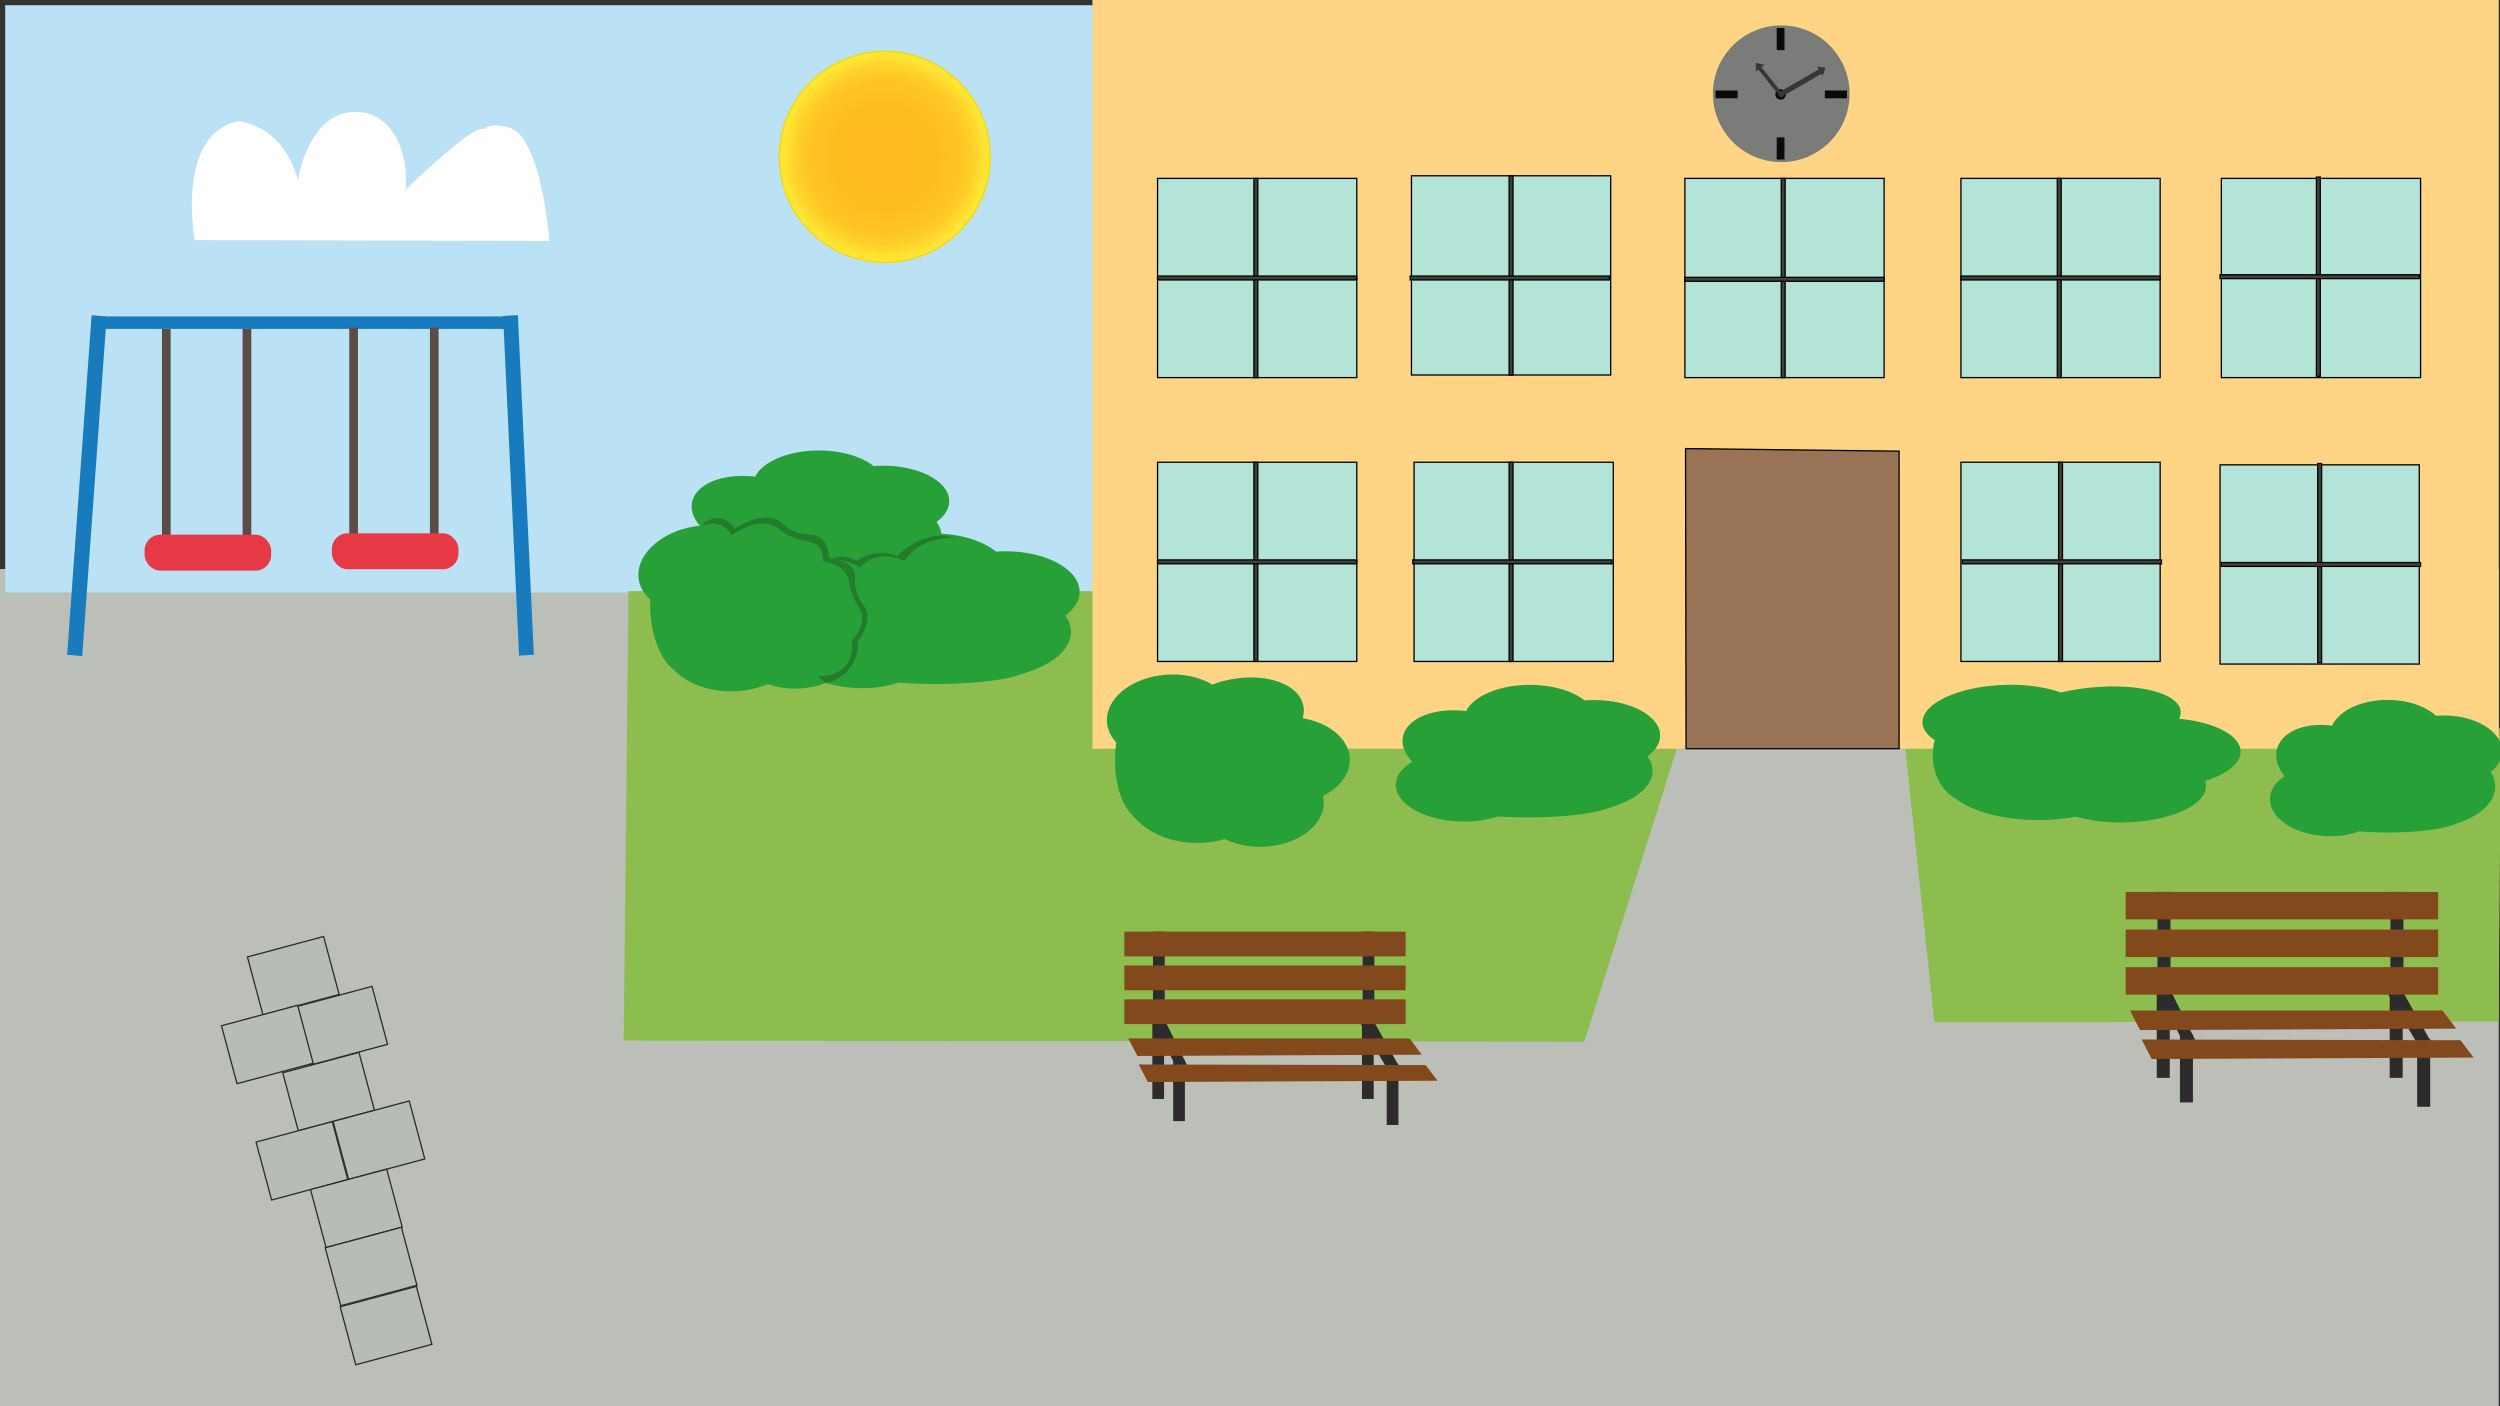 <svg id="Layer_1" data-name="Layer 1" xmlns="http://www.w3.org/2000/svg" xmlns:xlink="http://www.w3.org/1999/xlink" viewBox="0 0 1920 1080"><rect x="0" y="0" width="1920" height="1080" fill="#333333" stroke="none"/><defs><style>.cls-1{fill:#bcbfb8;}.cls-2{fill:#bbe1f5;}.cls-3{fill:#8dbc4f;}.cls-4{fill:#ffd485;}.cls-5{fill:#b4e3d7;}.cls-10,.cls-5,.cls-6,.cls-7{stroke:#000;}.cls-10,.cls-11,.cls-13,.cls-5,.cls-6,.cls-7{stroke-miterlimit:10;}.cls-6{fill:#997355;}.cls-7{fill:#3d423d;}.cls-8{fill:#797c79;}.cls-9{fill:#0a0a0a;}.cls-10{fill:#020202;}.cls-11{fill:#353835;stroke:#353835;}.cls-12{fill:#27a038;}.cls-13{fill:#b7bcb7;stroke:#2d2c2c;}.cls-14{fill:#187bbe;}.cls-15{fill:#5b4d45;}.cls-16{fill:#e73845;}.cls-17{fill:#237c2b;}.cls-18{fill:#2d2b2b;}.cls-19{fill:#824a1c;}.cls-20{fill:url(#radial-gradient);}.cls-21{fill:#efd90a;}.cls-22{fill:#fff;}</style><radialGradient id="radial-gradient" cx="679.5" cy="120.5" r="81" gradientUnits="userSpaceOnUse"><stop offset="0" stop-color="#ffba1e"/><stop offset="0.51" stop-color="#ffbc1f"/><stop offset="0.7" stop-color="#ffc323"/><stop offset="0.83" stop-color="#ffce29"/><stop offset="0.93" stop-color="#ffdf31"/><stop offset="0.96" stop-color="#ffe635"/></radialGradient></defs><title>baggrund</title><rect class="cls-1" x="638" y="-201" width="643" height="1919" transform="translate(1718 -201) rotate(90)"/><rect class="cls-2" x="4" y="4" width="839" height="451"/><polygon class="cls-3" points="482.7 454 479 799.19 1216.77 800 1326 454 482.7 454"/><polygon class="cls-3" points="1918.8 784.46 1920.9 559.41 1461.58 559.17 1485.59 785.13 1918.8 784.46"/><rect class="cls-4" x="839" width="1080" height="575"/><rect class="cls-5" x="889" y="355" width="153" height="153"/><rect class="cls-5" x="1086" y="355" width="153" height="153"/><rect class="cls-5" x="1506" y="355" width="153" height="153"/><rect class="cls-5" x="1705" y="357" width="153" height="153"/><polygon class="cls-6" points="1294.9 575 1294.5 344.5 1458.5 346.5 1458.5 575 1294.9 575"/><rect class="cls-5" x="1084" y="135" width="153" height="153"/><rect class="cls-5" x="889" y="137" width="153" height="153"/><rect class="cls-5" x="1706" y="137" width="153" height="153"/><rect class="cls-5" x="1506" y="137" width="153" height="153"/><rect class="cls-5" x="1294" y="137" width="153" height="153"/><rect class="cls-7" x="888" y="212" width="153" height="3" transform="translate(1178 -751) rotate(90)"/><rect class="cls-7" x="889" y="212" width="153" height="3" transform="translate(1931 427) rotate(180)"/><rect class="cls-7" x="1084" y="210" width="153" height="3" transform="translate(1372 -949) rotate(90)"/><rect class="cls-7" x="1083" y="212" width="153" height="3" transform="translate(2319 427) rotate(180)"/><rect class="cls-7" x="888" y="430" width="153" height="3" transform="translate(1396 -533) rotate(90)"/><rect class="cls-7" x="889" y="430" width="153" height="3" transform="translate(1931 863) rotate(180)"/><rect class="cls-7" x="1084" y="430" width="153" height="3" transform="translate(1592 -729) rotate(90)"/><rect class="cls-7" x="1085" y="430" width="153" height="3" transform="translate(2323 863) rotate(180)"/><rect class="cls-7" x="1704" y="211" width="153" height="3" transform="translate(1993 -1568) rotate(90)"/><rect class="cls-7" x="1705" y="211" width="153" height="3" transform="translate(3563 425) rotate(180)"/><rect class="cls-7" x="1705" y="431" width="153" height="3" transform="translate(2214 -1349) rotate(90)"/><rect class="cls-7" x="1706" y="432" width="153" height="3" transform="translate(3565 867) rotate(180)"/><rect class="cls-7" x="1505" y="212" width="153" height="3" transform="translate(1795 -1368) rotate(90)"/><rect class="cls-7" x="1506" y="212" width="153" height="3" transform="translate(3165 427) rotate(180)"/><rect class="cls-7" x="1506" y="430" width="153" height="3" transform="translate(2014 -1151) rotate(90)"/><rect class="cls-7" x="1507" y="430" width="153" height="3" transform="translate(3167 863) rotate(180)"/><rect class="cls-7" x="1293" y="212" width="153" height="3" transform="translate(1583 -1156) rotate(90)"/><rect class="cls-7" x="1294" y="213" width="153" height="3" transform="translate(2741 429) rotate(180)"/><circle class="cls-8" cx="1368" cy="72" r="52.5"/><rect class="cls-9" x="1364.5" y="21.5" width="6" height="17"/><rect class="cls-9" x="1364.5" y="105.5" width="6" height="17"/><rect class="cls-9" x="1323" y="64" width="6" height="17" transform="translate(1398.5 -1253.5) rotate(90)"/><rect class="cls-9" x="1407" y="64" width="6" height="17" transform="translate(1482.5 -1337.5) rotate(90)"/><circle class="cls-10" cx="1367.5" cy="72.5" r="3.5"/><rect class="cls-11" x="1364.43" y="62.43" width="35.87" height="2.95" transform="translate(153.25 699.74) rotate(-30)"/><rect class="cls-11" x="1346" y="62" width="28" height="2" transform="translate(558.65 -1037.64) rotate(51.29)"/><polygon class="cls-11" points="1351.26 52.07 1354 50 1349 49 1349 54 1351.26 52.07"/><polygon class="cls-11" points="1397.97 54.18 1399.64 57.18 1401.32 52.37 1396.37 51.68 1397.97 54.18"/><path class="cls-12" d="M1275,564.87c0-15-22.73-27.21-50.76-27.21-2.47,0-4.88.13-7.25.31-9.13-7.22-24.56-12-42.06-12-23.45,0-43.13,8.54-49,20.13-18.41-2.19-36.08,1.91-44.3,11.45-7.13,8.28-5.42,18.63,3,27.49-7.16,4.24-11.81,9.77-12.54,16-1.75,15,19.49,28.31,47.44,29.78a84.87,84.87,0,0,0,30.73-3.78c7.23.47,15,.73,23.2.73,27.52,0,51.16-2.93,61.6-7.12,20.38-5.71,34.11-16.39,34.11-28.62a18.67,18.67,0,0,0-4-11.18C1271.33,576.4,1275,570.87,1275,564.87Z"/><path class="cls-12" d="M1631.49,631.62c34.9-.65,63-13.2,62.69-28a12.12,12.12,0,0,0-.79-3.83c16.68-5.14,27.56-13.5,27.38-22.76-.23-12.4-20.25-22.44-47.22-25,4.89-9.84-4.8-19-27-22.94-19.29-3.41-43.31-2.06-63.8,2.78-9.92-3.61-22.81-5.83-37.33-5.94-34.81-.28-65.56,11.53-68.69,26.38-1.26,6,2.22,11.56,9.08,16.09a44.75,44.75,0,0,0-1.46,12.3c.27,14.55,7.3,26.93,17.14,32.27,13.47,10.54,38.39,17.33,66.8,16.8a156.71,156.71,0,0,0,25.92-2.6A127.67,127.67,0,0,0,1631.49,631.62Z"/><path class="cls-12" d="M969.07,650.29c26.61-.5,47.91-15.85,47.57-34.29a23.52,23.52,0,0,0-.64-4.76c12.68-6.25,20.9-16.55,20.69-28.06-.29-15.43-15.66-28.1-36.25-31.54,3.64-12.19-3.83-23.68-20.84-28.77-14.74-4.42-33.05-3-48.64,2.88-7.6-4.57-17.45-7.45-28.53-7.72-26.56-.66-49.91,13.75-52.17,32.19-.91,7.45,1.8,14.4,7.07,20.09a89.25,89.25,0,0,0-1,15.28c.34,18.1,5.81,33.56,13.37,40.29,10.37,13.22,29.44,21.89,51.1,21.49a74.58,74.58,0,0,0,19.75-3A63.31,63.31,0,0,0,969.07,650.29Z"/><path class="cls-12" d="M1921.59,577c.1-15-19.74-27.34-44.32-27.51-2.17,0-4.28.09-6.37.26-8-7.27-21.45-12.12-36.79-12.22-20.57-.14-37.89,8.28-43.07,19.83-16.13-2.29-31.66,1.7-38.94,11.19-6.3,8.23-4.87,18.6,2.45,27.51-6.31,4.19-10.43,9.69-11.11,15.94-1.64,15,16.89,28.43,41.39,30.06a65.83,65.83,0,0,0,27-3.59c6.34.51,13.19.82,20.34.87,24.13.16,44.88-2.62,54.06-6.75,17.92-5.59,30-16.18,30.11-28.41a20.41,20.41,0,0,0-3.44-11.21C1918.29,588.49,1921.55,583,1921.59,577Z"/><g id="hinkebane"><rect class="cls-13" x="222.13" y="815.23" width="60.57" height="46.08" transform="translate(-208.53 94) rotate(-15.01)"/><rect class="cls-13" x="260.77" y="852.58" width="60.57" height="46.08" transform="translate(-216.89 105.28) rotate(-15.01)"/><rect class="cls-13" x="201.63" y="868.44" width="60.57" height="46.08" transform="translate(-223.01 90.51) rotate(-15.01)"/><rect class="cls-13" x="243.46" y="904.93" width="60.57" height="46.08" transform="translate(-231.04 102.59) rotate(-15.01)"/><rect class="cls-13" x="254.76" y="949.61" width="60.57" height="46.08" transform="translate(-242.23 107.04) rotate(-15.01)"/><rect class="cls-13" x="266.25" y="994.98" width="60.57" height="46.08" transform="translate(-253.59 111.56) rotate(-15.01)"/><rect class="cls-13" x="195" y="726.26" width="60.57" height="46.08" transform="translate(-186.41 83.94) rotate(-15.01)"/><rect class="cls-13" x="232.16" y="764.56" width="60.57" height="46.08" transform="translate(-195.06 94.87) rotate(-15.01)"/><rect class="cls-13" x="175.06" y="779.1" width="60.57" height="46.08" transform="translate(-200.78 80.57) rotate(-15.01)"/></g><polygon class="cls-14" points="51.57 502.88 63.14 503.91 81.92 243.1 70.35 242.06 51.57 502.88"/><rect class="cls-14" x="227.41" y="86.94" width="9.55" height="321.74" transform="translate(479.99 15.63) rotate(90)"/><polygon class="cls-14" points="398.64 503.54 410 502.88 397.73 242 386.37 242.66 398.64 503.54"/><rect class="cls-15" x="124.39" y="252.58" width="6.67" height="159.13"/><rect class="cls-15" x="186.31" y="252.58" width="6.67" height="159.13"/><rect class="cls-16" x="111.05" y="410.65" width="97.18" height="27.58" rx="12" ry="12"/><rect class="cls-15" x="268.24" y="251.52" width="6.67" height="159.13"/><rect class="cls-15" x="330.17" y="251.52" width="6.67" height="159.13"/><rect class="cls-16" x="254.91" y="409.59" width="97.18" height="27.58" rx="12" ry="12"/><path class="cls-12" d="M829.15,454.62c.12-17-25-31-56.17-31.24-2.74,0-5.42.11-8.06.3-10.08-8.26-27.18-13.76-46.61-13.9-26-.18-48,9.36-54.54,22.45-20.43-2.62-40.09,1.9-49.3,12.66-8,9.33-6.16,21.08,3.12,31.19-8,4.75-13.2,11-14.06,18.07-2.06,17,21.43,32.25,52.46,34.13a92.4,92.4,0,0,0,34.16-4c8,.59,16.71.94,25.76,1,30.57.21,56.86-2.93,68.48-7.61,22.69-6.32,38-18.32,38.11-32.19a21.41,21.41,0,0,0-4.37-12.7C825,467.67,829.11,461.43,829.15,454.62Z"/><path class="cls-12" d="M729,384.87c0-15-22.73-27.21-50.76-27.21-2.47,0-4.88.13-7.25.31-9.13-7.22-24.56-12-42.06-12-23.45,0-43.13,8.54-49,20.13-18.41-2.19-36.08,1.91-44.3,11.45-7.13,8.28-5.42,18.63,3,27.49-7.16,4.24-11.81,9.77-12.54,16-1.75,15,19.49,28.31,47.44,29.78a84.87,84.87,0,0,0,30.73-3.78c7.23.47,15.05.73,23.2.73,27.52,0,51.16-2.93,61.6-7.12,20.38-5.71,34.11-16.39,34.11-28.62a18.67,18.67,0,0,0-4-11.18C725.33,396.4,729,390.87,729,384.87Z"/><path class="cls-12" d="M618.76,528.32c26.43-3.24,46-20.7,43.79-39a23.06,23.06,0,0,0-1.13-4.67c12-7.52,19.09-18.61,17.69-30-1.88-15.32-18.47-26.33-39.3-27.64,2.36-12.49-6.25-23.15-23.69-26.47-15.13-2.87-33.19.48-48.09,7.88-8-3.76-18.13-5.61-29.18-4.74-26.48,2.08-48.23,18.83-48.57,37.39-.13,7.51,3.27,14.14,9.11,19.26a88.82,88.82,0,0,0,.57,15.3c2.2,18,9.24,32.79,17.45,38.7C529.08,526.36,549,533,570.46,530.39a74.49,74.49,0,0,0,19.33-5A63.05,63.05,0,0,0,618.76,528.32Z"/><path class="cls-17" d="M539,404c.27-.38,5-6.61,13-6s11.8,7.61,12,8c16.48-10,26.15-9.55,32-7,5.44,2.37,6.12,5.78,14,9,9.7,4,14.52.93,20,5,2.93,2.18,6.2,6.49,7,16,11.37.95,15.94,4.69,18,8,3.18,5.09.11,8.72,3,18,2.73,8.76,6.74,9.64,8,16,.9,4.56.28,11.4-7,21a31.6,31.6,0,0,1-7,22,31.23,31.23,0,0,1-17.65,10.52L628,519c9.3,1.14,18.26-2.73,23-10s3.38-15.14,3-17c7.49-8.46,8.49-14.78,8-19-.7-6-4.4-7.37-8-18-2.76-8.15-1.47-10-4-14s-7.33-8.05-18-10c.15-3.26-.22-7.62-3-11-4-4.81-9.33-3.39-19-7-10.62-4-11-7.88-18-10-6-1.82-15.5-1.71-30,8a17.23,17.23,0,0,0-7-7C547.54,400.09,540,403.55,539,404Z"/><path class="cls-17" d="M635.94,430.53a21.37,21.37,0,0,1,22,.17,32.22,32.22,0,0,1,15.16-5.87A33.25,33.25,0,0,1,689.24,427a50.34,50.34,0,0,1,19.54-12.83,52.59,52.59,0,0,1,13-2.88l18.33,2.16a59.38,59.38,0,0,0-23.76,1.79,40.16,40.16,0,0,0-7.58,2.93A37.1,37.1,0,0,0,694.6,431c-1.55-.83-12.22-6.4-23.73-2.21a25.51,25.51,0,0,0-10.52,7.27,32.9,32.9,0,0,0-13.25-5.48A34,34,0,0,0,635.94,430.53Z"/><rect class="cls-18" x="1656.94" y="685" width="10" height="78.89"/><rect class="cls-18" x="1835.83" y="685" width="10" height="78.89"/><polygon class="cls-18" points="1680.64 807.74 1689.22 805.42 1666.55 759.75 1656.89 762.35 1680.64 807.74"/><rect class="cls-18" x="1835.28" y="751.11" width="10" height="76.67"/><rect class="cls-18" x="1656.39" y="751.11" width="10" height="76.67"/><polygon class="cls-18" points="1862.65 812.01 1871.94 808.89 1843.11 757.58 1832.65 761.08 1862.65 812.01"/><rect class="cls-18" x="1856.39" y="797.78" width="10" height="52.22"/><rect class="cls-18" x="1674.17" y="794.44" width="10" height="52.22"/><rect class="cls-19" x="1632.5" y="685" width="240" height="21.11"/><rect class="cls-19" x="1632.5" y="713.89" width="240" height="21.11"/><rect class="cls-19" x="1632.5" y="742.78" width="240" height="21.11"/><polygon class="cls-19" points="1889.63 798.89 1644.72 798.33 1652.57 813.33 1899.72 812.22 1889.63 798.89"/><polygon class="cls-19" points="1875.83 776.11 1635.83 776.11 1643.61 791.11 1886.39 790 1875.83 776.11"/><rect class="cls-18" x="885.5" y="715.5" width="9" height="71"/><rect class="cls-18" x="1046.5" y="715.5" width="9" height="71"/><polygon class="cls-18" points="906.82 825.96 914.55 823.88 894.14 782.78 885.45 785.12 906.82 825.96"/><rect class="cls-18" x="1046" y="775" width="9" height="69"/><rect class="cls-18" x="885" y="775" width="9" height="69"/><polygon class="cls-18" points="1070.63 829.8 1079 827 1053.05 780.82 1043.63 783.98 1070.63 829.8"/><rect class="cls-18" x="1065" y="817" width="9" height="47"/><rect class="cls-18" x="901" y="814" width="9" height="47"/><rect class="cls-19" x="863.5" y="715.5" width="216" height="19"/><rect class="cls-19" x="863.5" y="741.5" width="216" height="19"/><rect class="cls-19" x="863.5" y="767.5" width="216" height="19"/><polygon class="cls-19" points="1094.92 818 874.5 817.5 881.56 831 1104 830 1094.92 818"/><polygon class="cls-19" points="1082.5 797.5 866.5 797.5 873.5 811 1092 810 1082.5 797.5"/><circle class="cls-20" cx="679.5" cy="120.5" r="81"/><path class="cls-21" d="M679.5,40A80.5,80.5,0,1,1,599,120.5,80.59,80.59,0,0,1,679.5,40m0-1A81.5,81.5,0,1,0,761,120.5,81.5,81.5,0,0,0,679.5,39Z"/><path class="cls-22" d="M149.65,184.42,422,185c-1.36-14.73-8.27-81.66-32-87.4-2.75-.66-13.66-3.29-18.2,1.74-2.86,3.17-1.91,8-1.26,10.42q3.6-8.73,1.26-10.42-6.6-4.74-60.25,46.3c1.95-27.37-8-50.23-25.73-57.3A35.06,35.06,0,0,0,271.39,86a34.26,34.26,0,0,0-7.53,1.16c-26.63,7.25-34.12,45.34-35.14,50.93-1.58-6.16-8.6-30.42-32-41.09A54.23,54.23,0,0,0,183.53,93,40,40,0,0,0,172.24,97C137.93,115.72,148.83,179.91,149.65,184.42Z"/></svg>
